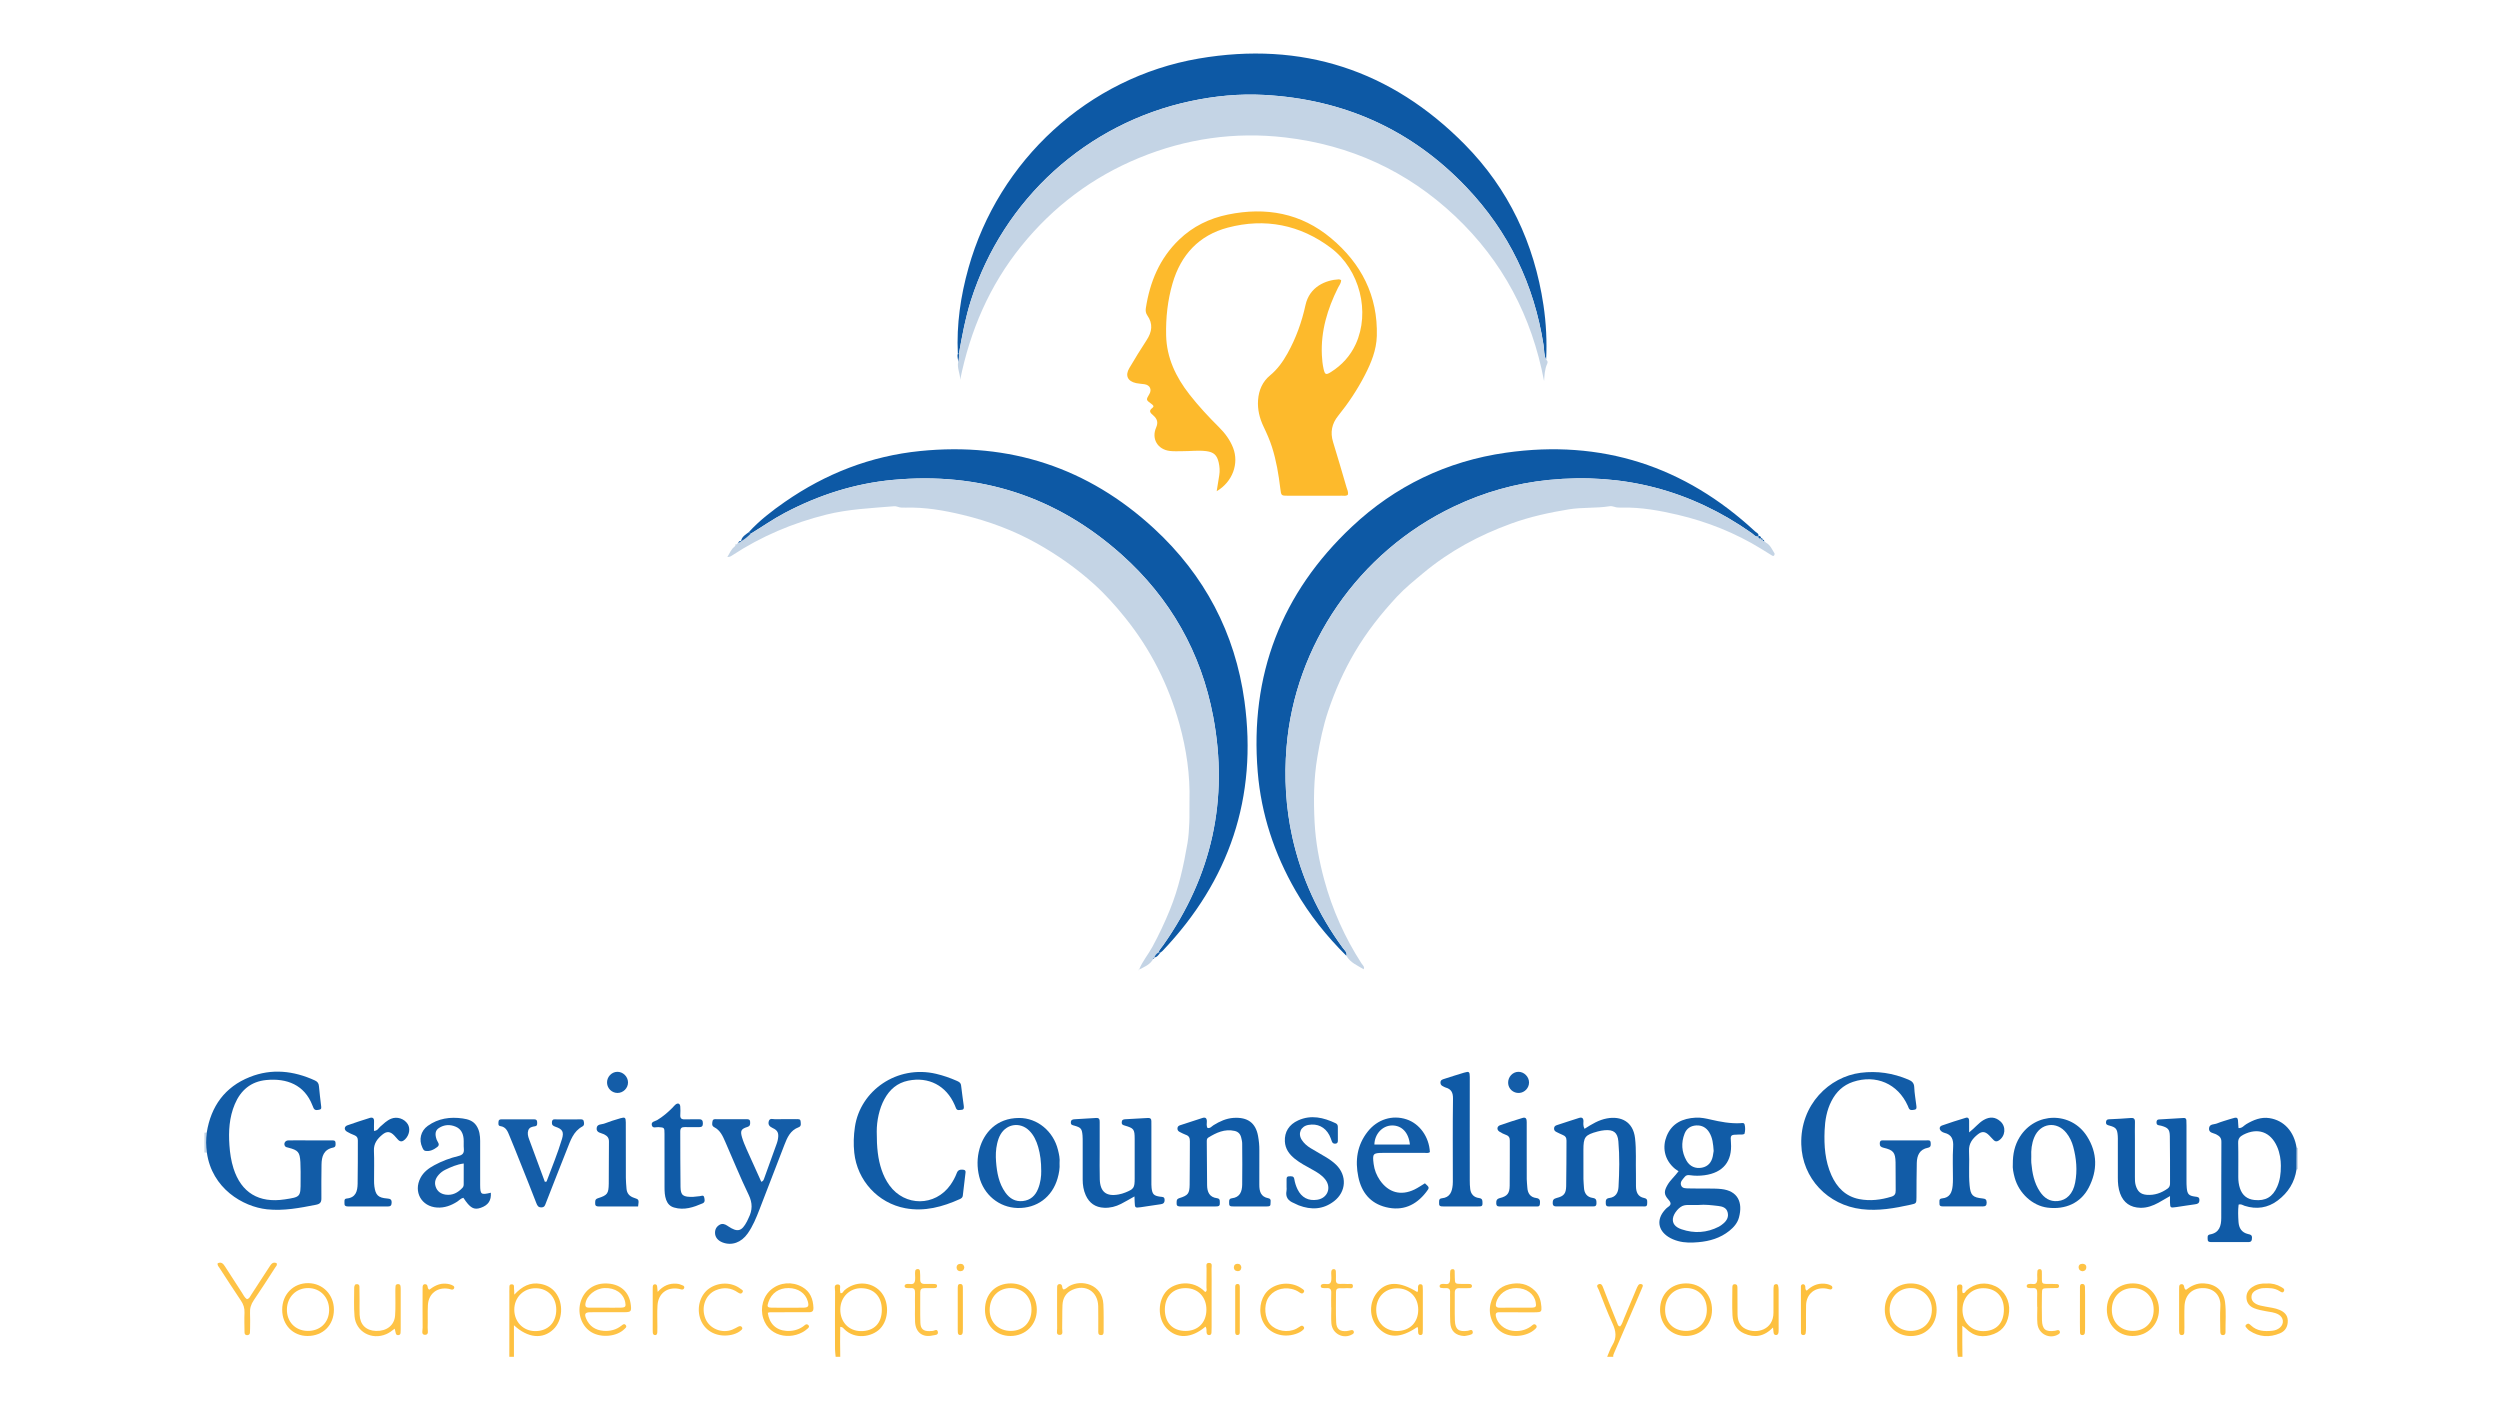 <?xml version="1.0" encoding="utf-8"?>
<!-- Generator: Adobe Illustrator 24.0.3, SVG Export Plug-In . SVG Version: 6.00 Build 0)  -->
<svg version="1.1" id="Layer_0_xA0_Image_1_" xmlns="http://www.w3.org/2000/svg" xmlns:xlink="http://www.w3.org/1999/xlink"
	 x="0px" y="0px" viewBox="0 0 786.72 442.32" enable-background="new 0 0 786.72 442.32" xml:space="preserve">
<g>
	<path fill="#FDC03E" d="M616.12,426.96c-0.07-0.79-0.21-1.58-0.21-2.37c-0.02-6.06-0.03-12.12,0.02-18.18
		c0.01-0.81-0.55-2.29,0.92-2.21c1.16,0.06,0.48,1.43,0.68,2.21c0.04,0.15,0.06,0.31,0.1,0.49c0.71,0.17,0.87-0.52,1.23-0.84
		c2.61-2.3,5.98-2.79,9.12-1.28c2.82,1.36,4.55,4.53,4.27,7.92c-0.27,3.26-1.61,5.86-4.8,7.09c-3.24,1.25-6.26,0.88-8.81-1.7
		c-0.21-0.21-0.47-0.38-1.12-0.89c0.01,3.51-0.04,6.63,0.04,9.76C617.08,426.96,616.6,426.96,616.12,426.96z M630.6,412.08
		c0-4.1-2.49-6.68-6.46-6.7c-3.74-0.02-6.54,2.84-6.57,6.73c-0.03,3.92,2.66,6.75,6.48,6.78
		C628.17,418.92,630.61,416.39,630.6,412.08z"/>
	<path fill="#FDC03E" d="M262.97,426.96c-0.07-0.79-0.19-1.59-0.2-2.38c-0.02-6.07-0.03-12.14,0.02-18.21
		c0.01-0.77-0.5-2.1,0.73-2.17c1.38-0.08,0.66,1.29,0.85,2.02c0.06,0.23,0.07,0.47,0.1,0.71c0.75,0.15,0.88-0.56,1.26-0.89
		c3.38-2.94,8.3-2.83,11.26,0.28c2.89,3.04,2.89,8.84-0.07,11.84c-2.48,2.51-7.83,3.55-11.27,0.07c-0.27-0.27-0.47-0.65-1.24-0.69
		c-0.05,3.14-0.05,6.28,0.01,9.42C263.93,426.96,263.45,426.96,262.97,426.96z M277.5,412.17c0.01-4.11-2.45-6.72-6.39-6.79
		c-3.74-0.07-6.64,2.83-6.68,6.65c-0.04,3.95,2.63,6.8,6.42,6.85C275.01,418.95,277.5,416.43,277.5,412.17z"/>
	<path fill="#FEC141" d="M160.28,426.96c0-6.63,0.01-13.26,0.01-19.9c0-0.48-0.03-0.96,0.01-1.44c0.05-0.59-0.23-1.47,0.74-1.46
		c0.98,0,0.64,0.9,0.72,1.47c0.06,0.45,0.05,0.9,0.09,1.78c2.41-2.61,4.99-4,8.27-3.38c1.85,0.35,3.48,1.17,4.67,2.69
		c2.64,3.37,2.32,8.8-0.68,11.64c-3.33,3.16-8.01,2.74-12.38-1.32c0,3.47,0,6.69,0,9.92C161.24,426.96,160.76,426.96,160.28,426.96z
		 M168.42,418.88c4.04,0.02,6.68-2.71,6.63-6.84c-0.05-3.87-2.65-6.58-6.37-6.65c-3.89-0.07-6.85,2.86-6.84,6.76
		C161.85,415.99,164.66,418.87,168.42,418.88z"/>
	<path fill="#FEC141" d="M505.76,426.96c0.54-1.24,0.96-2.56,1.66-3.71c1.4-2.29,1.12-4.4,0.03-6.75
		c-1.62-3.47-2.95-7.07-4.35-10.63c-0.2-0.52-0.91-1.29-0.14-1.68c1.03-0.52,1.32,0.49,1.61,1.23c0.56,1.41,1.09,2.83,1.65,4.24
		c0.91,2.3,1.84,4.59,2.77,6.89c0.14,0.35,0.22,0.79,0.84,0.86c0.63-0.66,0.85-1.6,1.21-2.45c1.31-3.09,2.59-6.18,3.89-9.27
		c0.18-0.44,0.36-0.9,0.64-1.28c0.25-0.34,0.69-0.44,1.08-0.27c0.52,0.22,0.31,0.64,0.16,1c-0.4,0.96-0.8,1.91-1.21,2.87
		c-2.56,5.94-5.12,11.87-7.68,17.81c-0.16,0.37-0.33,0.73-0.24,1.15C507.04,426.96,506.4,426.96,505.76,426.96z"/>
	<path fill="#C4D4E5" d="M64.32,356.44c0.25-0.01,0.5-0.02,0.74-0.03c-0.27,2.1-0.28,4.2,0.04,6.3c-0.26-0.01-0.52-0.02-0.78-0.03
		C64.32,360.6,64.32,358.52,64.32,356.44z"/>
	<path fill="#C4D4E5" d="M722.71,361.21c0.14-0.01,0.27-0.01,0.41,0.02c0,2.24,0,4.48,0,6.72c-0.14,0.01-0.28,0.01-0.42,0.02
		C722.7,365.72,722.71,363.47,722.71,361.21z"/>
	<path fill="#0D59A5" d="M301.42,111.32c-0.44-9.18,0.87-18.16,3.34-26.97c9.5-33.93,37.75-59.96,72.45-65.92
		c32.45-5.57,60.6,3.59,83.73,27.03c13.81,13.99,21.86,31.08,24.77,50.56c0.85,5.71,1.13,11.43,0.84,17.19
		c-0.72-1.47-0.57-3.11-0.82-4.66c-2.98-19.03-10.96-35.63-24.22-49.58c-17.32-18.22-38.72-27.75-63.76-29.1
		c-7.77-0.42-15.49,0.34-23.09,1.96c-32.69,6.97-58.94,30.83-69.11,62.68c-1.75,5.49-2.78,11.14-3.79,16.79
		C301.64,111.3,301.53,111.31,301.42,111.32z"/>
	<path fill="#0D59A5" d="M423.71,300.8c-6.21-6.16-11.65-12.92-16.02-20.53c-6.66-11.59-10.8-24.01-11.9-37.34
		c-2.52-30.46,7.42-56.3,29.63-77.18c13.62-12.81,29.93-20.65,48.48-23.29c30.05-4.28,56.21,4.17,78.43,24.8
		c0.43,0.4,1.34,0.65,0.97,1.6c-0.93,0.13-1.42-0.64-2.04-1.08c-19.22-13.52-40.52-19.07-63.9-16.74
		c-10.44,1.04-20.37,3.87-29.82,8.37c-30.2,14.36-50.08,43.76-52.68,75.73c-0.78,9.56-0.25,18.98,1.82,28.32
		c2.82,12.73,8.17,24.32,15.89,34.84C423.11,299.03,423.99,299.66,423.71,300.8z"/>
	<path fill="#0D59A5" d="M235.63,167.47c3.36-3.68,7.29-6.7,11.35-9.52c12.84-8.92,27.01-14.45,42.6-16.02
		c28.14-2.83,52.81,5.22,73.59,24.4c15.88,14.65,25.51,32.86,28.45,54.3c4.14,30.29-4.75,56.48-25.77,78.6
		c-0.22,0.23-0.5,0.39-0.75,0.58c-0.2-0.01-0.4-0.03-0.6-0.04c0.33-0.92,1.03-1.61,1.58-2.39c15.31-21.75,20.6-45.79,15.7-71.86
		c-3.79-20.17-13.5-37.3-28.83-51c-20.51-18.33-44.61-26.07-72.01-23.5c-12.01,1.12-23.25,4.74-33.9,10.34
		c-3.75,1.97-7.21,4.41-10.82,6.61C236.03,167.81,235.83,167.64,235.63,167.47z"/>
	<path fill="#FDBA2C" d="M382.88,154.58c0.3-1.87,0.53-3.43,0.8-5c0.23-1.36,0.13-2.71-0.17-4.04c-0.53-2.31-1.54-3.26-3.9-3.57
		c-2.47-0.32-4.95,0.02-7.43,0.01c-1.36-0.01-2.73,0.1-4.07-0.07c-3.82-0.46-5.83-3.83-4.29-7.36c0.71-1.64,0.34-2.71-0.87-3.8
		c-0.76-0.68-1.73-1.36-0.28-2.42c0.67-0.49,0.09-0.92-0.39-1.27c-1.68-1.22-1.67-1.23-0.6-3.03c0.87-1.45,0.19-2.86-1.53-3.12
		c-0.87-0.13-1.76-0.16-2.61-0.34c-2.71-0.59-3.55-2.4-2.14-4.76c1.75-2.95,3.54-5.9,5.42-8.76c1.71-2.6,2.09-5.14,0.23-7.79
		c-0.48-0.69-0.6-1.43-0.47-2.27c1.27-8.28,4.33-15.67,10.48-21.58c4.33-4.17,9.52-6.69,15.36-7.89
		c11.94-2.45,22.99-0.48,32.46,7.45c9.51,7.96,14.75,18.12,14.39,30.77c-0.13,4.41-1.76,8.42-3.75,12.28
		c-2.35,4.56-5.18,8.82-8.4,12.81c-2.03,2.51-2.56,5.22-1.61,8.3c1.46,4.73,2.84,9.49,4.23,14.24c0.22,0.75,0.65,1.48,0.4,2.34
		c-0.54,0.45-1.2,0.28-1.82,0.28c-5.68,0.01-11.35,0.01-17.03,0.01c-2.07,0-2.12-0.01-2.38-2.2c-0.54-4.45-1.26-8.85-2.63-13.13
		c-0.71-2.22-1.65-4.33-2.65-6.42c-1.26-2.64-1.94-5.41-1.73-8.35c0.22-3.09,1.39-5.8,3.77-7.76c2.34-1.93,4.03-4.31,5.48-6.9
		c2.67-4.78,4.51-9.89,5.67-15.22c1.27-5.83,6.42-7.91,10.53-8.12c0.21-0.01,0.42,0.15,0.69,0.24c0.01,0.97-0.6,1.65-0.98,2.41
		c-3.33,6.68-5.44,13.63-5.08,21.2c0.07,1.45,0.21,2.86,0.52,4.27c0.42,1.9,0.74,2.06,2.33,1.06c3.47-2.18,6.13-5.11,7.83-8.84
		c4.55-9.99,1.32-23.33-7.84-30.23c-9.68-7.29-20.71-9.48-32.45-6.38c-9.07,2.4-14.77,8.56-17.38,17.54
		c-1.55,5.33-2.14,10.79-2.02,16.35c0.16,7.11,3.07,13.13,7.34,18.61c2.86,3.66,6.02,7.05,9.31,10.32c1.89,1.88,3.46,3.99,4.43,6.49
		C389.95,145.87,387.89,151.62,382.88,154.58z"/>
	<path fill="#C4D4E5" d="M423.71,300.8c0.28-1.13-0.6-1.77-1.14-2.51c-7.71-10.51-13.06-22.11-15.89-34.84
		c-2.07-9.34-2.6-18.76-1.82-28.32c2.6-31.97,22.48-61.38,52.68-75.73c9.45-4.49,19.38-7.32,29.82-8.37
		c23.38-2.33,44.67,3.22,63.9,16.74c0.62,0.44,1.11,1.2,2.04,1.08c0,0-0.05-0.02-0.05-0.02c0.13,0.55,0.41,0.83,0.99,0.51
		c0,0-0.03-0.02-0.03-0.02c-0.15,0.48,0.12,0.56,0.51,0.52c0,0-0.04-0.04-0.04-0.04c-0.04,0.38,0.18,0.51,0.51,0.52
		c0,0-0.05-0.04-0.05-0.04c0.22,0.18,0.45,0.35,0.67,0.53c1.33,0.75,1.85,2.14,2.61,3.34c0.09,0.14,0,0.47-0.12,0.64
		c-0.14,0.21-0.41,0.19-0.63,0.05c-1.15-0.71-2.3-1.43-3.45-2.14c-8.15-5.01-16.93-8.51-26.23-10.7
		c-5.73-1.34-11.53-2.39-17.46-2.27c-0.87,0.02-1.75,0.05-2.61-0.27c-0.43-0.16-0.96-0.22-1.41-0.15
		c-4.25,0.68-8.59,0.28-12.84,0.98c-6.13,1-12.19,2.33-18.05,4.45c-10.13,3.67-19.49,8.7-27.79,15.64
		c-2.81,2.35-5.67,4.65-8.18,7.34c-5.01,5.38-9.54,11.11-13.28,17.46c-3.46,5.87-6.21,12.05-8.38,18.49
		c-1.6,4.75-2.61,9.66-3.44,14.61c-1.15,6.81-1.21,13.67-0.86,20.51c0.32,6.1,1.42,12.14,3.03,18.07
		c2.55,9.39,6.46,18.15,11.73,26.32c0.29,0.46,0.79,0.82,0.81,1.43c0,0.07-0.05,0.14-0.15,0.4
		C427.14,303.8,424.95,302.96,423.71,300.8z"/>
	<path fill="#C4D4E5" d="M236.23,167.98c3.61-2.2,7.06-4.64,10.82-6.61c10.65-5.59,21.89-9.21,33.9-10.34
		c27.4-2.57,51.49,5.17,72.01,23.5c15.33,13.7,25.04,30.83,28.83,51c4.9,26.07-0.39,50.1-15.7,71.86c-0.55,0.78-1.25,1.46-1.58,2.39
		c-0.64,0.33-1,0.9-1.27,1.53c0,0,0.04-0.05,0.04-0.05c-0.18,0.18-0.35,0.35-0.53,0.53c0,0,0.04-0.07,0.04-0.06
		c-0.04,0.11-0.07,0.24-0.09,0.37c-1.01,1.57-2.68,2.22-4.24,3.02c1.03-2.61,2.88-4.74,4.2-7.19c2.06-3.8,3.89-7.68,5.51-11.67
		c2.74-6.75,4.31-13.81,5.52-20.96c0.36-2.11,0.47-4.27,0.57-6.41c0.1-2.23-0.01-4.48,0.05-6.71c0.24-8.27-0.96-16.35-3.15-24.3
		c-3.41-12.3-9.04-23.47-17.05-33.44c-3.06-3.81-6.3-7.44-9.92-10.69c-5.46-4.92-11.45-9.13-17.88-12.74
		c-7.37-4.13-15.2-7.01-23.36-8.98c-5.88-1.42-11.84-2.45-17.94-2.28c-0.88,0.02-1.75,0.05-2.6-0.29c-0.36-0.14-0.79-0.17-1.18-0.14
		c-7.12,0.6-14.27,0.89-21.26,2.64c-10.55,2.64-20.4,6.81-29.5,12.78c-0.4,0.26-0.77,0.55-1.59,0.55c0.77-1.2,1.16-2.45,2.28-3.26
		c0,0-0.05,0.01-0.05,0.01c0.13-0.14,0.25-0.28,0.38-0.42c-0.02-0.16,0.05-0.24,0.21-0.24c0,0,0.13-0.13,0.13-0.13
		c0.15-0.16,0.31-0.32,0.46-0.47c0,0-0.07,0.04-0.07,0.04c0.39-0.07,0.78-0.15,1.02-0.52c0,0-0.05,0.04-0.05,0.04
		C234.36,169.75,235.29,168.86,236.23,167.98z"/>
	<path fill="#C4D4E5" d="M301.76,111.3c1.01-5.65,2.03-11.3,3.79-16.79c10.17-31.85,36.42-55.71,69.11-62.68
		c7.61-1.62,15.33-2.38,23.09-1.96c25.04,1.35,46.44,10.88,63.76,29.1c13.26,13.95,21.24,30.56,24.22,49.58
		c0.24,1.55,0.09,3.19,0.82,4.66c0.51,0.31,0.55,0.8,0.34,1.25c-0.79,1.71-0.86,3.54-0.99,5.45c-3.86-20.32-13-37.75-28.05-51.94
		c-15.05-14.2-33-22.35-53.48-24.73c-15.78-1.83-31.13,0.37-45.85,6.42c-14.74,6.06-27.09,15.35-37.12,27.76
		c-10,12.38-16.08,26.54-19.25,42.09c0.03-1.96-1.04-3.72-0.62-5.63C301.7,113.04,301.86,112.18,301.76,111.3z"/>
	<path fill="#125CA7" d="M599.8,358.86c2.16,0,4.32-0.01,6.48,0c0.53,0,1.2-0.16,1.27,0.68c0.06,0.72,0.17,1.45-0.87,1.65
		c-2.62,0.5-3.43,2.42-3.49,4.76c-0.1,3.59-0.07,7.19-0.1,10.79c-0.02,1.93-0.01,1.97-1.81,2.36c-5.08,1.12-10.16,2.04-15.42,1.41
		c-10.68-1.27-18.71-9.67-19.02-20.38c-0.37-12.53,8.83-21.29,18.7-22.54c5.24-0.66,10.17,0.11,14.98,2.14
		c1.12,0.47,1.82,1.04,1.87,2.42c0.07,1.91,0.43,3.8,0.65,5.71c0.06,0.54,0.22,1.22-0.56,1.35c-0.67,0.11-1.46,0.36-1.85-0.56
		c-0.09-0.22-0.17-0.45-0.27-0.67c-3.11-6.94-10-9.94-17.24-7.53c-3.14,1.05-5.3,3.15-6.79,6.05c-1.49,2.91-2.02,6.05-2.15,9.26
		c-0.2,4.82,0.14,9.59,2.15,14.08c1.73,3.85,4.46,6.66,8.73,7.5c3.43,0.67,6.84,0.26,10.17-0.77c1-0.31,1.34-0.89,1.32-1.94
		c-0.06-2.96,0.03-5.92-0.04-8.87c-0.07-3.1-0.71-3.86-3.76-4.57c-0.85-0.2-1.25-0.51-1.21-1.41c0.05-1.18,0.91-0.89,1.56-0.9
		C595.32,358.85,597.56,358.86,599.8,358.86z"/>
	<path fill="#125CA7" d="M65.1,362.71c-0.31-2.1-0.31-4.2-0.04-6.3c1.33-8.3,5.71-14.37,13.56-17.49
		c6.89-2.74,13.79-1.98,20.47,1.08c0.82,0.38,1.21,0.89,1.28,1.8c0.17,2.07,0.45,4.13,0.68,6.19c0.05,0.47,0.19,1.04-0.45,1.18
		c-0.67,0.14-1.44,0.41-1.91-0.43c-0.15-0.28-0.25-0.59-0.37-0.88c-2.5-6.49-8.06-8.61-14.51-7.99c-4.82,0.46-8.06,3.19-9.92,7.6
		c-1.75,4.15-2,8.52-1.69,12.94c0.17,2.47,0.53,4.92,1.29,7.3c2.45,7.62,7.98,10.96,16.12,9.72c4.99-0.76,4.99-0.76,4.99-5.74
		c0-2,0.04-4-0.07-5.99c-0.18-3.17-0.71-3.75-3.81-4.55c-0.39-0.1-0.8-0.13-1.04-0.5c-0.5-0.77,0.04-1.75,1.03-1.78
		c1.92-0.04,3.84-0.01,5.75-0.01c2.64,0,5.28,0,7.91,0.01c0.55,0,1.18-0.08,1.22,0.75c0.03,0.64,0.13,1.34-0.75,1.51
		c-2.98,0.6-3.63,2.78-3.66,5.38c-0.03,3.52-0.09,7.03-0.04,10.55c0.02,1.27-0.38,1.8-1.67,2.06c-5.1,1-10.16,1.99-15.43,1.44
		C76.41,379.74,66.68,373.97,65.1,362.71z"/>
	<path fill="#115CA7" d="M528.23,368.56c-0.4-0.26-0.76-0.45-1.07-0.7c-3.62-2.99-4.02-7.08-2.68-10.36c1.64-4.02,5-5.57,9.14-5.79
		c1.62-0.09,3.19,0.25,4.74,0.61c3.04,0.7,6.09,1.28,9.23,1.14c0.5-0.02,1.26-0.28,1.43,0.45c0.22,0.93,0.21,1.9-0.04,2.84
		c-0.04,0.14-0.4,0.23-0.62,0.26c-0.39,0.04-0.8,0.01-1.2,0.02c-2.64,0.06-2.64,0.06-2.45,2.59c0.44,5.84-2.46,9.42-8.3,10.21
		c-1.51,0.2-3.03,0.23-4.54,0c-0.67-0.1-1.27-0.07-1.72,0.52c-0.63,0.81-1.57,1.57-1.11,2.72c0.39,0.97,1.48,0.87,2.32,0.91
		c2.07,0.08,4.15,0.01,6.22,0.04c1.36,0.02,2.72,0,4.07,0.15c5.24,0.56,6.86,4.2,5.58,8.96c-0.47,1.74-1.63,3.08-3.03,4.2
		c-2.85,2.29-6.19,3.26-9.74,3.57c-2.14,0.19-4.31,0.23-6.42-0.36c-1.08-0.3-2.12-0.72-3.06-1.33c-3.25-2.11-3.71-5.43-1.16-8.35
		c0.31-0.36,0.64-0.74,1.03-0.99c1.2-0.76,1.04-1.41,0.15-2.41c-1.42-1.59-1.37-2.63-0.26-4.56
		C525.62,371.36,527,370.23,528.23,368.56z M534.52,379.19c-1.19,0-2.38-0.01-3.58,0.01c-0.32,0-0.63,0.06-0.95,0.12
		c-1.47,0.29-3.31,2.42-3.54,4.09c-0.2,1.52,0.63,2.73,2.7,3.43c4.02,1.37,7.98,1.13,11.78-0.83c0.49-0.25,0.93-0.61,1.36-0.96
		c1.12-0.93,1.77-2.09,1.37-3.57c-0.39-1.48-1.68-1.83-2.97-1.98C538.65,379.27,536.6,378.99,534.52,379.19z M539.27,362.21
		c-0.15-2.2-0.33-4.18-1.43-5.93c-0.92-1.46-2.3-2.21-4.02-2.12c-1.72,0.09-3.05,0.92-3.7,2.57c-1.14,2.91-0.94,5.79,0.59,8.5
		c1.05,1.85,2.87,2.62,4.88,2.22c1.94-0.39,3-1.68,3.4-3.56C539.12,363.28,539.19,362.65,539.27,362.21z"/>
	<path fill="#105BA7" d="M722.71,361.21c-0.01,2.25-0.01,4.51-0.02,6.76c-0.58,4.1-2.65,7.34-5.89,9.79
		c-3.14,2.37-6.67,2.9-10.44,1.7c-0.52-0.17-0.99-0.54-1.58-0.46c-0.08,0.01-0.15,0.04-0.32,0.08c-0.22,1.79-0.15,3.62-0.03,5.44
		c0.13,1.94,0.98,3.34,3,3.82c0.61,0.14,1.26,0.22,1.24,1.14c-0.02,0.82-0.12,1.39-1.14,1.39c-3.92-0.02-7.83-0.02-11.75,0
		c-0.68,0-1.08-0.21-1.06-0.93c0.02-0.6-0.21-1.31,0.75-1.48c2.93-0.52,3.52-2.69,3.53-5.17c0.03-7.99-0.02-15.98,0.04-23.97
		c0.01-1.3-0.61-1.8-1.6-2.33c-0.89-0.48-2.47-0.43-2.28-2c0.17-1.35,1.59-1.09,2.48-1.45c1.33-0.54,2.72-0.93,4.09-1.36
		c2.53-0.79,2.53-0.78,2.62,1.78c0.01,0.32,0.05,0.63,0.08,1.02c1.13,0.13,1.7-0.8,2.47-1.24c2.26-1.32,4.59-2.29,7.26-1.88
		C718.76,352.56,721.95,356.1,722.71,361.21z M717.76,366.84c0-1.75-0.28-3.95-1.2-6.03c-2.05-4.65-6.12-6.05-10.62-3.72
		c-1.1,0.57-1.66,1.22-1.62,2.57c0.1,3.58,0.03,7.17,0.04,10.76c0,1.2,0.14,2.38,0.53,3.53c0.73,2.19,2.23,3.42,4.53,3.67
		c3.51,0.38,5.79-0.94,7.2-4.22C717.46,371.47,717.77,369.43,717.76,366.84z"/>
	<path fill="#115CA7" d="M275.9,356.08c-0.01,5.19,0.39,8.67,1.52,12.04c0.59,1.75,1.39,3.4,2.48,4.9
		c4.87,6.71,14.35,6.66,19.16-0.1c0.84-1.18,1.52-2.45,2.03-3.79c0.36-0.95,1.01-1.11,1.88-1.05c0.57,0.04,0.95,0.21,0.88,0.83
		c-0.28,2.46-0.57,4.92-0.87,7.37c-0.06,0.53-0.43,0.83-0.89,1.04c-5.49,2.48-11.16,4.02-17.21,2.89
		c-8.61-1.61-15.12-8.72-16.05-17.45c-0.29-2.7-0.2-5.41,0.2-8.12c1.68-11.47,13.29-19.59,25.52-16.73
		c2.26,0.53,4.45,1.29,6.57,2.23c0.68,0.3,1.23,0.59,1.33,1.49c0.23,2.14,0.57,4.27,0.84,6.41c0.07,0.57,0.09,1.18-0.73,1.21
		c-0.6,0.02-1.3,0.34-1.69-0.45c-0.17-0.36-0.3-0.74-0.46-1.11c-2.64-6.06-8.18-8.94-14.61-7.62c-3.47,0.71-5.84,2.79-7.49,5.82
		C276.68,348.86,275.89,352.75,275.9,356.08z"/>
	<path fill="#105BA7" d="M498.63,355.23c2.33-1.5,4.49-2.81,7.06-3.28c4.36-0.8,8.23,0.95,8.84,6.22c0.43,3.75,0.18,7.5,0.28,11.24
		c0.03,1.28,0,2.56,0.01,3.83c0.01,1.83,0.54,3.36,2.58,3.76c1.21,0.23,0.95,1.09,0.94,1.84c-0.01,1.01-0.8,0.8-1.4,0.8
		c-3.36,0.01-6.71,0.02-10.07,0c-0.66,0-1.54,0.24-1.55-0.92c-0.01-0.81-0.1-1.57,1.09-1.72c2-0.25,2.81-1.61,2.92-3.5
		c0.26-4.78,0.37-9.58-0.05-14.35c-0.25-2.81-1.56-3.73-4.35-3.48c-0.71,0.06-1.43,0.2-2.12,0.38c-4.05,1.09-4.53,1.72-4.53,5.9
		c0,3.03-0.01,6.07,0.01,9.1c0.01,0.88,0.12,1.75,0.16,2.62c0.08,1.84,0.96,3.06,2.81,3.31c1.15,0.16,1.13,0.86,1.13,1.7
		c-0.01,1.15-0.85,0.95-1.53,0.95c-3.59,0.01-7.19,0.01-10.78,0.01c-0.74,0-1.45,0.04-1.46-1.06c-0.02-0.94,0.26-1.35,1.26-1.6
		c2.25-0.56,2.93-1.37,2.98-3.7c0.11-4.79,0.05-9.58,0.1-14.37c0.01-0.96-0.41-1.45-1.23-1.78c-0.66-0.27-1.3-0.6-1.95-0.92
		c-0.46-0.22-0.76-0.55-0.73-1.11c0.02-0.57,0.32-0.85,0.83-1.02c2.35-0.76,4.7-1.56,7.06-2.29c0.86-0.27,1.37,0.04,1.36,1.05
		C498.27,353.54,498.14,354.28,498.63,355.23z"/>
	<path fill="#105BA7" d="M379.98,354.96c0.89,0.18,1.33-0.52,1.91-0.88c1.93-1.2,3.98-2.13,6.24-2.29c4.55-0.32,7.02,1.63,7.76,5.67
		c0.27,1.49,0.43,3,0.41,4.52c-0.03,3.59,0.01,7.19-0.01,10.78c-0.01,2.08,0.39,3.84,2.83,4.31c1.07,0.21,0.66,1.11,0.69,1.76
		c0.04,0.81-0.56,0.82-1.15,0.82c-3.51,0-7.03,0-10.54,0c-0.64,0-1.35,0.06-1.32-0.91c0.02-0.68-0.21-1.53,0.86-1.66
		c2.57-0.3,3.2-2.15,3.24-4.28c0.07-4.31,0.03-8.62,0-12.93c0-0.63-0.16-1.27-0.31-1.89c-0.26-1.1-0.92-1.83-2.05-2.09
		c-3.14-0.71-5.79,0.54-8.34,2.12c-0.44,0.27-0.45,0.81-0.44,1.3c0.03,4.55,0.04,9.1,0.1,13.65c0.02,2.11,0.7,3.79,3.12,4.1
		c1.09,0.14,0.85,0.95,0.88,1.64c0.04,0.95-0.62,0.95-1.29,0.95c-3.67,0-7.35,0-11.02,0.01c-0.7,0-1.32-0.05-1.28-0.98
		c0.03-0.68-0.16-1.32,0.88-1.65c2.73-0.85,3.17-1.43,3.22-4.25c0.08-4.55,0.02-9.1,0.07-13.65c0.01-1-0.25-1.67-1.25-2.01
		c-0.67-0.23-1.3-0.6-1.95-0.91c-0.46-0.23-0.74-0.57-0.71-1.13c0.03-0.58,0.36-0.83,0.86-0.99c2.35-0.76,4.7-1.56,7.06-2.3
		c0.89-0.28,1.34,0.11,1.33,1.09C379.75,353.57,379.62,354.31,379.98,354.96z"/>
	<path fill="#105BA7" d="M357,376.5c-1.61,0.9-2.89,1.67-4.23,2.35c-1.66,0.85-3.41,1.3-5.31,1.22c-2.76-0.12-4.67-1.46-5.79-3.94
		c-0.7-1.55-0.96-3.2-0.96-4.9c0.01-3.91,0-7.83,0-11.74c0-0.72,0.01-1.44-0.05-2.15c-0.18-2.14-0.48-2.52-2.6-3.12
		c-0.57-0.16-1.08-0.2-1.08-0.97c0-0.9,0.58-1,1.27-1.04c2.23-0.12,4.46-0.24,6.69-0.4c1.1-0.08,1.12,0.61,1.12,1.37
		c0,3.12,0,6.23,0,9.35c0,2.88-0.06,5.75,0.03,8.63c0.13,3.94,2.08,5.45,5.97,4.71c0.7-0.13,1.4-0.33,2.06-0.6
		c2.71-1.09,2.95-1.48,2.95-4.41c0-4.15,0.01-8.31,0-12.46c-0.01-3.04-0.24-3.36-3.1-4.19c-0.62-0.18-1.02-0.33-0.98-1.06
		c0.04-0.74,0.47-0.91,1.11-0.94c2.39-0.12,4.78-0.26,7.17-0.4c0.68-0.04,1.05,0.24,1.05,0.95c0,0.56,0.01,1.12,0.01,1.68
		c0,5.75,0,11.5,0,17.26c0,0.72-0.02,1.44,0.06,2.15c0.23,1.96,0.7,2.44,2.67,2.73c0.71,0.1,1.45-0.06,1.43,1.08
		c-0.02,0.95-0.5,1.2-1.32,1.31c-2.06,0.27-4.1,0.64-6.16,0.92c-1.85,0.25-1.86,0.22-1.94-1.62
		C357.06,377.77,357.04,377.3,357,376.5z"/>
	<path fill="#105BA7" d="M682.88,376.39c-1.45,0.84-2.53,1.49-3.63,2.09c-1.77,0.96-3.62,1.65-5.7,1.6
		c-3.13-0.08-5.32-1.59-6.38-4.52c-0.58-1.6-0.72-3.27-0.71-4.96c0.01-3.84,0-7.67,0-11.51c0-0.56,0.02-1.12-0.03-1.68
		c-0.16-2.11-0.54-2.63-2.55-3.18c-0.68-0.19-1.23-0.28-1.14-1.16c0.1-0.94,0.81-0.84,1.43-0.87c2.07-0.12,4.15-0.17,6.22-0.37
		c1.04-0.1,1.48,0.17,1.45,1.26c-0.05,1.84-0.01,3.68-0.01,5.52c0,3.92,0,7.83,0,11.75c0,0.88-0.01,1.75,0.24,2.61
		c0.56,1.95,1.54,2.88,3.52,3.03c2.41,0.18,4.56-0.58,6.52-1.96c0.57-0.41,0.78-0.94,0.77-1.64c-0.02-4.96,0.03-9.91-0.06-14.87
		c-0.04-2.16-0.59-2.68-2.77-3.29c-0.23-0.06-0.47-0.1-0.71-0.13c-0.62-0.09-0.74-0.5-0.71-1.03c0.03-0.46,0.25-0.77,0.71-0.8
		c2.63-0.17,5.26-0.33,7.89-0.47c0.45-0.02,0.76,0.22,0.79,0.69c0.03,0.56,0.04,1.12,0.04,1.68c0,5.76,0,11.51,0,17.27
		c0,0.8,0,1.6,0.08,2.39c0.2,1.96,0.65,2.46,2.65,2.72c0.79,0.1,1.38,0.12,1.33,1.17c-0.04,0.98-0.59,1.14-1.39,1.25
		c-1.98,0.26-3.95,0.6-5.92,0.88c-1.88,0.26-1.88,0.25-1.95-1.57C682.86,377.81,682.88,377.33,682.88,376.39z"/>
	<path fill="#145DA8" d="M154.46,375.34c0.18,2.45-0.82,3.91-3.14,4.73c-2.18,0.77-3.38,0.1-5.5-3.14c-0.77,0.15-1.3,0.8-1.94,1.21
		c-1.93,1.23-3.99,2-6.32,1.86c-4.94-0.31-7.54-4.96-5.23-9.35c0.98-1.86,2.58-3.02,4.35-3.98c2.4-1.3,4.95-2.25,7.59-2.89
		c1.41-0.34,1.82-1,1.69-2.33c-0.1-1.03,0.02-2.08-0.07-3.11c-0.15-1.69-0.85-3.1-2.5-3.79c-1.81-0.76-3.61-0.66-5.27,0.42
		c-1.15,0.74-1.32,1.94-0.71,3.67c0.27,0.76,1.23,1.53,0.18,2.32c-1.09,0.82-2.32,1.46-3.77,1.2c-0.5-0.09-0.7-0.6-0.91-1.04
		c-1.16-2.43-0.55-5.22,1.72-6.84c3.29-2.35,7.02-2.88,10.96-2.32c1.71,0.24,3.3,0.72,4.32,2.25c0.97,1.45,1.19,3.12,1.19,4.81
		c0.01,4.32,0,8.63,0,12.95c0,0.32,0,0.64,0,0.96C151.13,375.9,151.35,376.07,154.46,375.34z M145.93,366.14
		c-2.18,0.28-3.98,1.1-5.76,1.95c-0.79,0.38-1.5,0.9-2.09,1.57c-0.95,1.07-1.47,2.26-1,3.72c0.49,1.55,1.66,2.34,3.16,2.56
		c2.15,0.31,3.87-0.62,5.3-2.16c0.29-0.31,0.38-0.69,0.38-1.1C145.93,370.54,145.93,368.4,145.93,366.14z"/>
	<path fill="#145DA8" d="M239.57,371.9c0.58-0.2,0.72-0.56,0.86-0.94c1.35-3.75,2.71-7.5,4.06-11.26c0.16-0.45,0.27-0.92,0.34-1.39
		c0.26-1.69-0.06-2.59-1.64-3.31c-1.06-0.49-1.56-1.08-1.27-2.15c0.31-1.12,1.33-0.62,2.04-0.64c2.24-0.06,4.47-0.03,6.71-0.02
		c0.54,0,1.22-0.11,1.27,0.7c0.05,0.68,0.3,1.5-0.63,1.85c-2.62,0.97-3.59,3.25-4.49,5.59c-2.62,6.77-5.21,13.55-7.84,20.32
		c-1.01,2.61-2.07,5.2-3.69,7.51c-2.02,2.88-5.04,3.93-7.92,2.82c-1.48-0.57-2.34-1.66-2.36-2.99c-0.02-1.14,0.47-2.01,1.45-2.57
		c0.88-0.5,1.7-0.18,2.47,0.33c0.07,0.04,0.13,0.09,0.2,0.14c2.98,1.99,4.28,1.65,5.95-1.55c0.18-0.35,0.32-0.73,0.5-1.08
		c1.22-2.41,1.27-4.66,0.03-7.23c-2.64-5.46-4.91-11.09-7.35-16.64c-0.8-1.83-1.57-3.69-3.52-4.68c-0.85-0.43-0.63-1.24-0.51-1.91
		c0.14-0.74,0.84-0.6,1.37-0.6c3.04-0.01,6.07-0.01,9.11,0c0.64,0,1.34-0.07,1.35,0.9c0.01,0.72,0.06,1.26-0.94,1.57
		c-1.93,0.59-2.2,1.24-1.62,3.23c0.38,1.29,0.91,2.55,1.46,3.79C236.48,365.11,238.04,368.51,239.57,371.9z"/>
	<path fill="#125CA7" d="M333.43,366.02c0.12,1.67-0.18,3.24-0.62,4.78c-1.7,5.93-6.55,9.5-12.63,9.34
		c-5.75-0.15-10.64-4.16-12.04-9.9c-0.71-2.93-0.7-5.86,0.11-8.76c1.35-4.86,5.23-9.65,12.45-9.67c5.74-0.02,10.79,4.19,12.22,10.01
		C333.27,363.2,333.58,364.61,333.43,366.02z M327.66,368.52c0-2.91-0.29-5.28-0.96-7.59c-0.56-1.93-1.39-3.75-2.86-5.18
		c-2.8-2.72-7-2.15-8.97,1.22c-0.53,0.9-0.84,1.88-1.08,2.9c-0.44,1.89-0.49,3.8-0.34,5.71c0.27,3.44,0.86,6.8,2.94,9.71
		c1.36,1.89,3.13,2.93,5.51,2.66c2.39-0.27,3.91-1.68,4.77-3.84C327.46,372.16,327.69,370.1,327.66,368.52z"/>
	<path fill="#115CA7" d="M633.41,366.34c-0.03-3.21,0.6-5.98,2.15-8.5c4.91-7.97,16.19-8.16,21.2-0.25
		c3.3,5.21,3.35,10.76,0.52,16.18c-2.51,4.79-7.27,6.95-12.93,6.26c-4.71-0.58-9.01-4.49-10.36-9.46
		C633.59,369.09,633.29,367.6,633.41,366.34z M639.22,364.02c0,0.64-0.05,1.28,0.01,1.91c0.29,3.2,0.87,6.32,2.71,9.06
		c1.33,1.99,3.08,3.2,5.6,2.97c2.83-0.25,4.82-2.33,5.48-5.78c0.74-3.83,0.4-7.62-0.61-11.36c-0.42-1.54-1.11-2.99-2.11-4.26
		c-3.05-3.89-8.27-3.2-10.16,1.37C639.34,359.87,639.12,361.93,639.22,364.02z"/>
	<path fill="#125CA7" d="M448.41,372.37c1.48,1.35,1.48,1.35,0.37,2.79c-3.24,4.19-7.43,6.01-12.64,4.72
		c-4.94-1.22-7.69-4.67-8.69-9.52c-1.07-5.15-0.4-10.02,2.97-14.28c3.04-3.85,7.75-5.31,12.21-3.83c4.11,1.36,7.09,5.51,7.34,10.29
		c-0.53,0.46-1.2,0.24-1.8,0.25c-4.32,0.02-8.63,0-12.95,0.01c-3.18,0.01-3.36,0.26-2.95,3.5c0.24,1.87,0.91,3.55,1.96,5.09
		c2.7,3.92,6.61,5,10.9,2.93C446.27,373.77,447.32,373.02,448.41,372.37z M443.68,360.18c-0.38-3.79-2.58-6.07-5.67-6.01
		c-3.01,0.06-5.45,2.72-5.51,6.01C436.22,360.18,439.94,360.18,443.68,360.18z"/>
	<path fill="#0F5AA6" d="M462.51,356.2c0,5.12-0.01,10.23,0.01,15.35c0,0.88,0.03,1.76,0.14,2.63c0.2,1.63,1.18,2.63,2.79,2.83
		c1.21,0.16,1.05,0.97,1.07,1.75c0.03,0.99-0.7,0.89-1.33,0.89c-3.68,0-7.36,0-11.04,0c-0.68,0-1.33,0-1.28-0.95
		c0.04-0.67-0.23-1.51,0.89-1.62c2.54-0.25,3.19-2.07,3.39-4.21c0.06-0.63,0.04-1.28,0.04-1.92c0-8.39-0.07-16.79,0.05-25.18
		c0.03-1.92-0.52-3.03-2.33-3.54c-0.23-0.06-0.44-0.2-0.65-0.3c-0.52-0.24-0.97-0.52-0.97-1.22c0-0.86,0.59-1.01,1.23-1.21
		c2.06-0.64,4.1-1.34,6.17-1.94c1.63-0.48,1.82-0.34,1.83,1.36C462.53,344.69,462.51,350.45,462.51,356.2z"/>
	<path fill="#125CA7" d="M404.87,373.55c0-0.72,0-1.44,0-2.16c0-0.56-0.07-1.19,0.76-1.21c0.71-0.02,1.51-0.18,1.67,0.86
		c0.18,1.11,0.52,2.18,1,3.19c1.25,2.62,3.45,3.77,6.26,3.31c3.2-0.52,4.49-3.75,2.52-6.34c-1.1-1.44-2.62-2.32-4.16-3.17
		c-1.89-1.05-3.81-2.04-5.49-3.4c-1.74-1.41-2.98-3.1-3.1-5.45c-0.15-2.95,1.29-5.3,4.21-6.62c4.07-1.83,7.96-0.89,11.77,0.91
		c0.51,0.24,0.69,0.63,0.69,1.14c0,1.44,0,2.88,0.01,4.32c0,0.55-0.15,0.92-0.77,0.97c-0.55,0.04-0.91-0.15-1.11-0.68
		c-0.24-0.67-0.47-1.37-0.8-2c-1.36-2.57-3.75-3.73-6.6-3.22c-2.38,0.42-3.39,2.67-2.08,4.71c0.7,1.09,1.68,1.93,2.78,2.6
		c1.57,0.95,3.18,1.85,4.75,2.79c1.17,0.7,2.28,1.47,3.26,2.42c3.5,3.4,3.23,8.51-0.64,11.49c-3.43,2.64-7.18,2.79-11.11,1.3
		c-0.52-0.2-1-0.5-1.52-0.71c-1.77-0.7-2.71-1.87-2.32-3.87C404.94,374.36,404.87,373.95,404.87,373.55z"/>
	<path fill="#145DA8" d="M171.99,371.83c1.67-4.46,3.5-8.87,4.87-13.44c0.65-2.19,0.15-3.07-2.03-3.8
		c-0.82-0.28-1.22-0.56-1.15-1.45c0.08-1.17,0.94-0.88,1.6-0.88c2.4-0.03,4.79-0.02,7.19-0.01c0.46,0,1.05-0.09,1.2,0.51
		c0.15,0.6,0.3,1.35-0.39,1.72c-2.87,1.55-3.75,4.44-4.84,7.16c-2.25,5.63-4.44,11.28-6.65,16.92c-0.26,0.66-0.38,1.35-1.36,1.39
		c-1.02,0.04-1.33-0.5-1.65-1.33c-1.66-4.31-3.38-8.61-5.1-12.9c-1.09-2.74-2.18-5.49-3.32-8.21c-0.58-1.38-1.05-2.88-2.92-3.14
		c-0.76-0.1-0.59-0.83-0.57-1.37c0.02-0.61,0.42-0.77,0.97-0.76c3.43,0.01,6.87,0.01,10.3,0c0.61,0,0.88,0.3,0.89,0.86
		c0.01,0.54,0.13,1.19-0.66,1.32c-0.89,0.14-1.79,0.3-2.13,1.28c-0.32,0.95-0.08,1.89,0.26,2.8c1.66,4.47,3.31,8.94,4.96,13.41
		C171.63,371.88,171.81,371.86,171.99,371.83z"/>
	<path fill="#105BA7" d="M619.66,356.35c1.91-1.5,3.01-3.01,4.6-3.92c1.95-1.11,3.69-0.96,5.28,0.49c1.82,1.66,1.54,4.63-0.54,5.98
		c-0.55,0.36-1.06,0.39-1.53-0.04c-0.53-0.49-0.98-1.05-1.49-1.56c-1.23-1.25-2.24-1.4-3.57-0.34c-1.67,1.33-2.9,2.87-2.78,5.25
		c0.18,3.59-0.16,7.19,0.18,10.78c0.29,3.14,0.95,3.84,4.09,4.15c0.91,0.09,1.26,0.34,1.28,1.26c0.02,0.95-0.36,1.26-1.27,1.25
		c-4.16-0.03-8.32-0.01-12.47-0.01c-0.61,0-1.16-0.08-1.11-0.87c0.04-0.65-0.31-1.56,0.82-1.65c2.46-0.21,3.11-1.91,3.33-3.97
		c0.07-0.71,0.09-1.43,0.09-2.15c0.01-3.36-0.15-6.73,0.06-10.07c0.14-2.31-0.38-3.87-2.77-4.45c-0.3-0.07-0.6-0.23-0.86-0.42
		c-0.81-0.6-0.81-1.54,0.1-1.87c2.48-0.89,5-1.67,7.52-2.44c0.69-0.21,1.04,0.22,1.04,0.91
		C619.66,353.7,619.66,354.73,619.66,356.35z"/>
	<path fill="#0F5AA6" d="M117.69,355.89c1.15-0.08,1.42-0.86,1.93-1.31c1.08-0.94,2.1-1.97,3.46-2.53c1.86-0.77,4.15-0.03,5.23,1.69
		c0.88,1.41,0.51,3.49-0.85,4.81c-0.75,0.73-1.48,0.9-2.25,0.05c-0.37-0.41-0.73-0.84-1.12-1.25c-1.26-1.32-2.35-1.46-3.76-0.3
		c-1.57,1.29-2.76,2.78-2.66,5.07c0.14,3.11,0.03,6.22,0.04,9.34c0,0.64,0.01,1.28,0.1,1.91c0.38,2.73,1.2,3.56,4.01,3.78
		c0.98,0.08,1.47,0.27,1.42,1.35c-0.03,0.8-0.31,1.16-1.13,1.16c-4.23-0.02-8.46-0.01-12.69-0.01c-0.67,0-1.08-0.24-1.02-0.97
		c0.05-0.59-0.25-1.43,0.7-1.52c2.89-0.27,3.39-2.36,3.44-4.62c0.1-4.55,0.04-9.1,0.07-13.65c0-0.82-0.29-1.34-1.08-1.65
		c-0.81-0.32-1.63-0.67-2.37-1.13c-0.93-0.57-0.87-1.61,0.15-1.98c2.32-0.84,4.68-1.58,7.04-2.33c0.87-0.27,1.39,0.03,1.36,1.03
		C117.67,353.85,117.69,354.86,117.69,355.89z"/>
	<path fill="#105BA7" d="M218.19,376.63c0.43-0.04,1.23-0.13,2.02-0.21c0.51-0.05,1.19-0.47,1.38,0.34
		c0.16,0.66,0.39,1.54-0.46,1.91c-2.88,1.24-5.81,2.27-9.02,1.32c-1.24-0.36-2.02-1.18-2.47-2.39c-0.48-1.31-0.52-2.65-0.52-4.01
		c0-5.59,0.01-11.17-0.01-16.76c-0.01-2.04-0.03-2-1.9-2.14c-0.72-0.05-1.81,0.48-2.08-0.56c-0.32-1.21,0.99-1.24,1.67-1.65
		c1.79-1.08,3.36-2.42,4.83-3.9c0.34-0.34,0.62-0.75,1-1.03c0.74-0.55,1.37-0.26,1.44,0.65c0.06,0.87,0.07,1.76,0.01,2.63
		c-0.07,1.02,0.31,1.45,1.36,1.41c1.51-0.05,3.03,0.02,4.55-0.02c0.97-0.02,1.2,0.47,1.2,1.33c0,0.82-0.33,1.15-1.13,1.14
		c-1.52-0.02-3.03,0.03-4.55-0.01c-0.99-0.03-1.44,0.32-1.44,1.38c0.04,5.82-0.02,11.65,0.08,17.47
		C214.19,376.2,214.98,376.74,218.19,376.63z"/>
	<path fill="#105BA7" d="M200.8,379.66c-4.12,0-8.27,0-12.41,0c-0.63,0-1.12-0.16-1.09-0.92c0.02-0.69-0.16-1.34,0.87-1.67
		c3-0.96,3.35-1.45,3.4-4.6c0.07-4.39-0.02-8.79,0.06-13.18c0.02-1.25-0.52-1.81-1.54-2.34c-0.91-0.46-2.48-0.44-2.33-1.96
		c0.14-1.34,1.59-1.09,2.48-1.44c1.63-0.64,3.32-1.16,5-1.65c1.44-0.42,1.68-0.24,1.69,1.29c0.02,5.83,0,11.66,0.02,17.49
		c0,1.11,0.12,2.23,0.2,3.34c0.11,1.54,0.94,2.46,2.4,2.93C201.1,377.46,201.09,377.5,200.8,379.66z"/>
	<path fill="#0F5AA6" d="M480.44,362.92c0,2.71-0.01,5.42,0.01,8.14c0.01,0.87,0.13,1.75,0.18,2.62c0.1,1.82,0.93,3.08,2.8,3.32
		c1.32,0.17,1.23,1,1.16,1.89c-0.07,0.99-0.87,0.76-1.45,0.76c-3.59,0.02-7.18,0.02-10.77,0.01c-0.7,0-1.49,0.15-1.52-0.98
		c-0.02-0.88,0.12-1.4,1.18-1.67c2.33-0.59,3.02-1.49,3.05-3.9c0.07-4.71,0.01-9.41,0.04-14.12c0.01-0.91-0.25-1.5-1.15-1.83
		c-0.74-0.27-1.48-0.62-2.14-1.06c-0.88-0.58-0.78-1.65,0.22-2c2.33-0.83,4.69-1.57,7.05-2.29c1.13-0.35,1.35,0.34,1.34,1.3
		C480.43,356.38,480.44,359.65,480.44,362.92z"/>
	<path fill="#FEC141" d="M379.36,417.47c-4.45,3.79-9.05,3.93-12.27,0.5c-2.89-3.08-2.81-8.79,0.12-11.84
		c2.41-2.51,8.17-3.67,12.05,0.45c0.71-0.32,0.39-0.96,0.4-1.45c0.04-2-0.01-3.99,0.03-5.99c0.01-0.64-0.35-1.69,0.72-1.72
		c1.28-0.03,0.83,1.13,0.85,1.82c0.05,2.31,0.02,4.63,0.02,6.95c0,3.83,0,7.66,0,11.5c0,0.56,0,1.12-0.04,1.67
		c-0.03,0.44-0.22,0.77-0.71,0.78c-0.47,0.02-0.72-0.24-0.81-0.69C379.59,418.85,379.85,418.19,379.36,417.47z M379.64,412.19
		c0.04-3.99-2.58-6.77-6.43-6.83c-3.98-0.06-6.57,2.5-6.64,6.56c-0.07,4.25,2.43,6.91,6.5,6.91
		C377,418.84,379.61,416.2,379.64,412.19z"/>
	<path fill="#FEC141" d="M241.61,413.12c0.48,3.42,2.59,5.46,5.81,5.69c1.88,0.13,3.65-0.26,5.24-1.34c0.2-0.13,0.39-0.29,0.56-0.44
		c0.43-0.39,0.88-0.41,1.23,0.06c0.33,0.43-0.03,0.75-0.32,1.01c-3.99,3.66-11.91,3.22-13.95-3.25c-1.06-3.35,0.02-7.06,2.59-9.13
		c2.74-2.21,6.52-2.5,9.67-0.73c2.58,1.46,3.44,3.85,3.54,6.63c0.03,0.88-0.36,1.32-1.29,1.31c-1.52-0.03-3.04-0.01-4.56,0
		c-2.64,0.01-5.27,0.02-7.91,0.03C242.08,412.96,241.92,413.04,241.61,413.12z M248.16,405.34c-3.06-0.04-5.38,1.58-6.35,4.43
		c-0.49,1.45-0.36,1.72,1.15,1.74c3.26,0.04,6.51,0.03,9.77,0c1.63-0.01,1.91-0.45,1.46-2.04
		C253.47,406.95,251.16,405.37,248.16,405.34z"/>
	<path fill="#FEC346" d="M477.74,412.95c-2,0-3.99,0.01-5.99,0c-1.02-0.01-1.19,0.52-0.99,1.4c0.5,2.19,2.62,4.07,5.14,4.42
		c2.04,0.28,3.98-0.09,5.71-1.26c0.2-0.13,0.38-0.29,0.56-0.45c0.41-0.38,0.85-0.51,1.23-0.03c0.39,0.49,0.07,0.85-0.31,1.21
		c-2.47,2.35-7.27,2.88-10.31,1.11c-3.02-1.76-4.58-5.55-3.71-9.12c0.77-3.13,2.68-5.32,5.81-6.06c3-0.71,5.87-0.27,8.2,2.07
		c1.38,1.39,1.84,3.15,1.98,5.01c0.11,1.45-0.11,1.67-1.57,1.71c-1.92,0.04-3.83,0.01-5.75,0.01
		C477.74,412.94,477.74,412.95,477.74,412.95z M477.23,405.34c-3.1-0.04-5.77,1.91-6.43,4.67c-0.23,0.97-0.03,1.52,1.12,1.51
		c3.34-0.03,6.67,0.02,10.01-0.02c1.43-0.02,1.6-0.32,1.32-1.77C482.75,407.13,480.35,405.38,477.23,405.34z"/>
	<path fill="#FEC346" d="M191.4,412.94c-1.91,0-3.83-0.03-5.74,0.01c-1.49,0.03-1.82,0.53-1.24,1.93c1.01,2.45,2.94,3.73,5.54,3.92
		c2.04,0.15,3.97-0.32,5.61-1.64c0.47-0.38,0.93-0.76,1.39-0.1c0.37,0.54-0.16,0.87-0.48,1.19c-2.37,2.36-7.18,2.83-10.28,1.03
		c-2.99-1.74-4.49-5.55-3.61-9.14c0.92-3.76,3.93-6.19,7.75-6.25c4.68-0.08,7.74,2.51,8.19,6.92c0.19,1.84-0.01,2.09-1.85,2.12
		C194.91,412.96,193.15,412.94,191.4,412.94z M190.4,411.51C190.4,411.51,190.4,411.51,190.4,411.51c1.67,0,3.34,0.04,5-0.01
		c1.42-0.04,1.63-0.35,1.34-1.76c-0.57-2.78-3.15-4.53-6.5-4.4c-2.91,0.11-5.63,2.35-6.01,4.88c-0.14,0.97,0.24,1.3,1.15,1.29
		C187.06,411.49,188.73,411.51,190.4,411.51z"/>
	<path fill="#FDC03E" d="M446.01,406.6c0.41-0.56,0.12-1.22,0.25-1.82c0.09-0.46,0.36-0.7,0.83-0.65c0.35,0.04,0.58,0.26,0.61,0.61
		c0.03,0.4,0.05,0.8,0.05,1.19c0,4.15,0,8.3,0,12.44c0,0.4-0.01,0.8-0.06,1.19c-0.05,0.35-0.29,0.56-0.65,0.56
		c-0.34,0-0.6-0.12-0.71-0.49c-0.2-0.66,0.12-1.4-0.29-2.05c-5.31,3.65-9.29,3.66-12.53,0.05c-2.71-3.02-2.74-7.83-0.07-10.99
		C436.36,403.18,440.4,403.15,446.01,406.6z M446.3,412.15c0-4.02-2.79-6.79-6.79-6.73c-3.81,0.05-6.48,2.9-6.43,6.85
		c0.05,3.92,2.79,6.62,6.66,6.58C443.68,418.79,446.3,416.12,446.3,412.15z"/>
	<path fill="#FEC346" d="M124.21,418.12c-1.02,0.78-1.78,1.35-2.66,1.72c-4.57,1.96-9.52-0.7-9.98-5.57
		c-0.28-3.01-0.1-6.05-0.11-9.08c0-0.3,0.1-0.64,0.27-0.88c0.1-0.15,0.42-0.2,0.64-0.2c0.46,0.01,0.73,0.31,0.74,0.76
		c0.03,1.43,0.03,2.87,0.04,4.3c0.01,1.52-0.04,3.03,0.02,4.55c0.12,3.15,2.02,5.01,5.14,5.11c3.35,0.11,5.79-1.74,6.02-4.84
		c0.19-2.54,0.06-5.1,0.08-7.65c0-0.56,0.01-1.12,0.07-1.67c0.04-0.35,0.32-0.54,0.66-0.57c0.44-0.04,0.81,0.11,0.89,0.58
		c0.07,0.39,0.07,0.79,0.07,1.19c0,4.15,0,8.29,0,12.44c0,0.4-0.01,0.8-0.05,1.19c-0.04,0.35-0.25,0.59-0.6,0.64
		c-0.44,0.07-0.78-0.08-0.9-0.55C124.46,419.21,124.38,418.83,124.21,418.12z"/>
	<path fill="#FEC141" d="M538.75,412.22c-0.01,4.67-3.46,8.14-8.15,8.2c-4.72,0.06-8.24-3.54-8.2-8.38
		c0.05-4.77,3.42-8.15,8.14-8.17C535.32,403.84,538.76,407.34,538.75,412.22z M530.49,418.82c3.91,0.05,6.6-2.62,6.63-6.58
		c0.03-4.04-2.55-6.84-6.35-6.91c-3.95-0.07-6.76,2.72-6.78,6.75C523.95,416.08,526.55,418.77,530.49,418.82z"/>
	<path fill="#FEC141" d="M309.96,412.17c-0.01-4.95,3.32-8.33,8.19-8.3c4.67,0.03,8.06,3.46,8.12,8.21c0.06,4.74-3.5,8.33-8.28,8.34
		C313.35,420.44,309.97,416.97,309.96,412.17z M324.6,412.1c-0.02-3.99-2.66-6.74-6.49-6.76c-3.92-0.02-6.66,2.81-6.67,6.89
		c0,3.88,2.75,6.6,6.67,6.59C322.02,418.81,324.62,416.12,324.6,412.1z"/>
	<path fill="#FEC346" d="M334.68,405.78c0.74-0.09,1.19-0.72,1.8-1.07c3.85-2.19,10.41-0.61,10.74,5.7
		c0.14,2.79,0.07,5.59,0.08,8.38c0,0.62,0.07,1.41-0.89,1.35c-0.94-0.05-0.79-0.84-0.8-1.45c-0.02-2.56,0.04-5.11-0.02-7.67
		c-0.1-4.6-4-7.02-8.18-5.1c-2.03,0.93-2.97,2.64-3.06,4.77c-0.11,2.47-0.03,4.95-0.1,7.42c-0.02,0.71,0.42,1.92-0.69,1.97
		c-1.36,0.06-0.88-1.24-0.89-2c-0.04-3.99-0.02-7.98-0.02-11.98c0-0.4,0-0.8,0.02-1.2c0.02-0.44,0.22-0.76,0.69-0.81
		c0.46-0.05,0.75,0.17,0.86,0.62C334.32,405.09,334.25,405.52,334.68,405.78z"/>
	<path fill="#FEC141" d="M671.26,403.87c4.73,0.03,8.24,3.67,8.14,8.46c-0.09,4.61-3.68,8.1-8.31,8.09
		c-4.62-0.01-8.06-3.52-8.09-8.27C662.97,407.31,666.43,403.84,671.26,403.87z M677.74,412.11c-0.02-3.98-2.69-6.76-6.5-6.77
		c-3.94-0.01-6.7,2.84-6.67,6.87c0.03,3.93,2.74,6.61,6.66,6.61C675.09,418.82,677.76,416.07,677.74,412.11z"/>
	<path fill="#FEC141" d="M609.43,412.21c-0.01,4.77-3.37,8.2-8.08,8.23c-4.7,0.03-8.26-3.6-8.23-8.38c0.03-4.7,3.47-8.16,8.13-8.18
		C606.05,403.84,609.44,407.29,609.43,412.21z M601.18,418.82c3.93,0.04,6.66-2.6,6.76-6.52c0.09-3.93-2.79-6.95-6.63-6.96
		c-3.86,0-6.7,2.96-6.66,6.95C594.68,416,597.46,418.78,601.18,418.82z"/>
	<path fill="#FEC141" d="M88.8,412.13c0-4.83,3.54-8.41,8.25-8.34c4.58,0.07,8.03,3.66,8.03,8.34c-0.01,4.87-3.41,8.27-8.27,8.29
		C92.18,420.43,88.8,416.94,88.8,412.13z M97.03,405.34c-3.79-0.04-6.64,2.76-6.74,6.61c-0.1,3.93,2.57,6.78,6.43,6.87
		c3.94,0.09,6.76-2.55,6.85-6.43C103.66,408.36,100.89,405.38,97.03,405.34z"/>
	<path fill="#FEC346" d="M68.49,397.55c1.15-0.56,1.74,0.1,2.31,0.98c1.76,2.76,3.54,5.51,5.33,8.25c0.47,0.72,0.82,1.54,1.56,2.05
		c0.8-0.15,1-0.83,1.33-1.33c1.93-2.94,3.84-5.89,5.75-8.84c0.54-0.83,1.03-1.67,2.26-1.17c0.32,0.65-0.21,1.04-0.48,1.47
		c-2.21,3.42-4.41,6.86-6.7,10.22c-0.85,1.25-1.26,2.51-1.17,4.02c0.09,1.59,0.02,3.2,0.02,4.79c0,0.48-0.01,0.96-0.05,1.43
		c-0.04,0.46-0.34,0.7-0.79,0.74c-0.59,0.04-0.91-0.29-0.91-0.85c-0.03-2.08-0.1-4.16-0.01-6.23c0.06-1.43-0.33-2.62-1.13-3.8
		c-2.28-3.37-4.48-6.81-6.7-10.22C68.81,398.61,68.36,398.2,68.49,397.55z"/>
	<path fill="#FDC03E" d="M557.95,417.75c-2.87,2.93-5.84,3.3-9.08,1.88c-2.47-1.08-3.55-3.19-3.68-5.72
		c-0.15-2.86-0.04-5.74-0.04-8.61c0-0.57,0-1.2,0.81-1.17c0.78,0.03,0.79,0.67,0.79,1.23c0.02,2.71-0.01,5.42,0.03,8.13
		c0.02,2.03,0.62,3.81,2.61,4.74c3.53,1.65,8.67,0.2,8.7-5.11c0.01-2.39,0-4.78,0.01-7.18c0-0.47,0.02-0.96,0.12-1.42
		c0.04-0.17,0.32-0.36,0.53-0.4c0.31-0.07,0.69,0.02,0.78,0.37c0.12,0.45,0.18,0.93,0.18,1.4c0.01,4.15,0.01,8.29,0.01,12.44
		c0,0.24,0.01,0.48-0.02,0.72c-0.06,0.48-0.1,1-0.73,1.06c-0.62,0.06-0.81-0.36-0.86-0.89
		C558.08,418.85,558.03,418.47,557.95,417.75z"/>
	<path fill="#FDC03E" d="M687.9,405.89c1.62-1.24,3.41-2.15,5.63-2.03c3.7,0.2,6.21,2.28,6.67,5.93c0.39,3.09,0.1,6.22,0.14,9.33
		c0.01,0.49-0.1,0.99-0.73,1.02c-0.77,0.04-0.91-0.5-0.91-1.11c-0.01-2.63-0.14-5.28,0.02-7.9c0.21-3.41-1.95-5.67-5.24-5.78
		c-3.51-0.12-5.88,2.03-6.04,5.65c-0.1,2.23-0.02,4.47-0.03,6.7c0,0.56-0.01,1.12-0.04,1.67c-0.02,0.45-0.25,0.75-0.73,0.77
		c-0.46,0.02-0.77-0.21-0.84-0.67c-0.06-0.39-0.06-0.79-0.06-1.19c0-4.15,0-8.3,0-12.45c0-0.32,0-0.64,0.02-0.96
		c0.03-0.46,0.26-0.73,0.74-0.76c0.36-0.02,0.6,0.16,0.74,0.48C687.42,405.01,687.27,405.58,687.9,405.89z"/>
	<path fill="#FEC141" d="M713.37,403.91c1.62-0.11,3.15,0.28,4.55,1.13c0.44,0.27,1.13,0.55,0.83,1.23
		c-0.35,0.77-0.93,0.32-1.39,0.03c-1.57-1.01-3.32-1.01-5.08-0.94c-0.82,0.03-1.56,0.29-2.29,0.64c-0.85,0.41-1.41,1.05-1.47,2.02
		c-0.07,1.08,0.52,1.81,1.41,2.31c0.92,0.51,1.96,0.63,2.98,0.84c1.48,0.3,3,0.43,4.41,1.03c1.51,0.63,2.58,1.64,2.62,3.37
		c0.04,1.83-0.72,3.28-2.46,4.01c-3.32,1.39-6.54,1.18-9.57-0.81c-0.45-0.3-0.83-0.74-1.17-1.17c-0.22-0.27-0.11-0.62,0.2-0.82
		c0.19-0.12,0.47-0.29,0.64-0.23c0.29,0.09,0.55,0.32,0.77,0.54c1.92,1.84,4.29,1.93,6.72,1.68c0.88-0.09,1.72-0.4,2.4-0.99
		c1.43-1.24,1.18-3.25-0.51-4.16c-1.22-0.66-2.6-0.76-3.92-1c-1.26-0.23-2.51-0.46-3.7-0.94c-1.36-0.55-2.24-1.54-2.39-3.03
		c-0.16-1.58,0.55-2.79,1.84-3.64C710.16,404.09,711.71,403.81,713.37,403.91z"/>
	<path fill="#FEC346" d="M227.95,420.28c-3.74-0.06-6.7-2.23-7.7-5.66c-1.01-3.46,0.22-7.29,2.95-9.17
		c2.98-2.06,7.08-2.02,9.85,0.12c0.34,0.26,0.98,0.48,0.62,1.08c-0.37,0.62-0.9,0.46-1.43,0.09c-2.21-1.55-4.58-1.74-7.03-0.7
		c-3.26,1.39-4.67,5.38-3.21,8.94c1.29,3.12,5.12,4.72,8.4,3.46c0.67-0.26,1.28-0.64,1.92-0.96c0.48-0.24,0.94-0.27,1.22,0.26
		c0.23,0.45-0.15,0.72-0.45,0.98C231.92,419.72,229.97,420.31,227.95,420.28z"/>
	<path fill="#FEC141" d="M404.54,420.28c-3.61-0.08-6.59-2.26-7.57-5.55c-1.01-3.39,0.1-7.22,2.64-9.11
		c2.92-2.18,7.18-2.22,10.11-0.1c0.38,0.27,0.93,0.54,0.57,1.12c-0.41,0.67-0.94,0.36-1.43,0.02c-0.73-0.52-1.53-0.84-2.4-1.04
		c-3.03-0.69-6.07,0.51-7.47,2.99c-1.33,2.37-0.99,6.23,0.72,8.14c1.91,2.12,5.47,2.75,8.18,1.41c0.5-0.25,0.94-0.6,1.43-0.87
		c0.43-0.24,0.77-0.05,1,0.33c0.19,0.32,0.02,0.58-0.22,0.83C409.04,419.53,406.7,420.32,404.54,420.28z"/>
	<path fill="#FEC346" d="M287.94,411.25c0-1.44-0.04-2.87,0.01-4.31c0.04-1.06-0.21-1.71-1.44-1.58c-0.39,0.04-0.8-0.01-1.19-0.04
		c-0.35-0.02-0.61-0.19-0.65-0.56c-0.03-0.37,0.2-0.56,0.54-0.67c0.87-0.27,2.14,0.45,2.59-0.61c0.35-0.82,0.12-1.88,0.15-2.84
		c0.01-0.24,0.01-0.48,0.06-0.71c0.07-0.35,0.34-0.53,0.67-0.57c0.48-0.07,0.79,0.2,0.82,0.64c0.07,0.87,0.1,1.75,0.08,2.63
		c-0.02,1.02,0.46,1.43,1.45,1.41c0.96-0.03,1.92-0.01,2.87,0.01c0.48,0.01,1.03,0.04,0.98,0.72c-0.04,0.5-0.48,0.58-0.89,0.58
		c-1.04,0.02-2.08,0.04-3.11,0.02c-0.91-0.02-1.3,0.4-1.29,1.3c0.02,3.19-0.06,6.39,0.04,9.57c0.06,1.98,0.96,2.69,2.92,2.65
		c0.24,0,0.48-0.08,0.71-0.05c0.64,0.08,1.58-0.85,1.85,0.2c0.31,1.17-0.95,1.05-1.62,1.21c-3.13,0.73-5.35-0.95-5.53-4.21
		c-0.09-1.59-0.02-3.19-0.02-4.79C287.95,411.25,287.95,411.25,287.94,411.25z"/>
	<path fill="#FEC346" d="M641.07,411.24c0-1.44-0.04-2.88,0.01-4.31c0.04-1.08-0.25-1.7-1.46-1.57c-0.39,0.04-0.8-0.01-1.19-0.04
		c-0.35-0.02-0.61-0.19-0.65-0.56c-0.04-0.37,0.19-0.58,0.53-0.67c0.08-0.02,0.16-0.02,0.24-0.03c0.81-0.2,1.94,0.43,2.39-0.55
		c0.31-0.67,0.11-1.57,0.14-2.36c0.02-0.4,0.02-0.8,0.07-1.19c0.04-0.37,0.34-0.54,0.66-0.58c0.51-0.06,0.69,0.28,0.73,0.72
		c0.03,0.32,0.02,0.64,0.02,0.96c0.01,3.29-0.36,2.96,3.17,2.98c0.56,0,1.12,0.01,1.67,0.05c0.36,0.03,0.58,0.29,0.57,0.63
		c-0.01,0.34-0.23,0.6-0.61,0.61c-0.96,0.02-1.91,0.02-2.87,0.05c-1.87,0.05-1.9,0.06-1.92,1.86c-0.03,2.71-0.06,5.43,0.01,8.14
		c0.08,2.98,1.15,3.82,4.1,3.4c0.24-0.03,0.46-0.14,0.69-0.18c0.33-0.06,0.64-0.04,0.8,0.32c0.2,0.45-0.03,0.74-0.41,0.97
		c-2.75,1.68-6.3-0.08-6.61-3.37c-0.16-1.74-0.03-3.51-0.03-5.26C641.1,411.24,641.09,411.24,641.07,411.24z"/>
	<path fill="#FEC346" d="M460.78,420.43c-2.8-0.14-4.3-1.63-4.41-4.35c-0.1-2.55-0.03-5.11-0.04-7.66c0-0.56-0.04-1.12,0-1.68
		c0.08-1.04-0.39-1.45-1.41-1.38c-0.47,0.03-0.96-0.01-1.43-0.07c-0.21-0.03-0.43-0.18-0.46-0.47c-0.04-0.38,0.16-0.58,0.47-0.71
		c0.07-0.03,0.16-0.02,0.24-0.04c0.81-0.21,1.96,0.42,2.4-0.52c0.34-0.73,0.14-1.72,0.18-2.59c0.01-0.32,0.01-0.64,0.06-0.95
		c0.07-0.47,0.41-0.64,0.86-0.62c0.42,0.02,0.51,0.35,0.53,0.67c0.04,0.64,0.03,1.28,0.04,1.91c0.04,2.04,0.04,2.04,2.16,2.07
		c0.8,0.01,1.6,0.01,2.4,0.01c0.44,0,0.83,0.16,0.85,0.63c0.02,0.47-0.35,0.67-0.8,0.68c-1.04,0.01-2.08,0.06-3.11,0.01
		c-1.16-0.06-1.53,0.49-1.51,1.58c0.04,2.87-0.06,5.75,0.04,8.62c0.1,2.81,1.2,3.61,4.04,3.22c0.56-0.08,1.37-0.69,1.58,0.3
		c0.17,0.82-0.71,0.93-1.3,1.1C461.64,420.34,461.08,420.38,460.78,420.43z"/>
	<path fill="#FEC346" d="M418.91,411.44c0-1.52-0.05-3.04,0.02-4.55c0.05-1.13-0.35-1.64-1.51-1.53c-0.39,0.04-0.8-0.01-1.19-0.04
		c-0.35-0.03-0.6-0.23-0.61-0.59c-0.01-0.36,0.23-0.54,0.57-0.64c0.87-0.25,2.13,0.46,2.59-0.61c0.35-0.82,0.12-1.89,0.14-2.84
		c0-0.16,0-0.32,0.02-0.48c0.04-0.45,0.3-0.76,0.74-0.79c0.5-0.03,0.69,0.34,0.7,0.77c0.03,0.88,0.05,1.76,0.02,2.63
		c-0.03,0.92,0.39,1.3,1.29,1.27c0.8-0.03,1.6-0.06,2.39,0.02c0.62,0.06,1.73-0.38,1.67,0.7c-0.06,1.02-1.14,0.53-1.78,0.6
		c-0.79,0.08-1.59,0.04-2.39,0.03c-0.79,0-1.17,0.37-1.16,1.16c0.01,3.19-0.09,6.39,0.06,9.57c0.1,2.17,1.2,2.94,3.34,2.75
		c0.47-0.04,0.93-0.22,1.4-0.29c0.32-0.05,0.64,0,0.78,0.37c0.18,0.47-0.08,0.74-0.45,0.95c-2.81,1.63-6.31-0.16-6.58-3.44
		c-0.14-1.66-0.02-3.35-0.02-5.03C418.93,411.44,418.92,411.44,418.91,411.44z"/>
	<path fill="#FEC141" d="M135.09,405.85c1.52-1.13,3.17-2.06,5.22-1.89c0.81,0.06,1.58,0.22,2.28,0.63c0.27,0.16,0.47,0.43,0.32,0.8
		c-0.14,0.34-0.43,0.47-0.76,0.43c-0.31-0.04-0.61-0.18-0.92-0.24c-3.55-0.65-6.37,1.47-6.57,5.08c-0.13,2.39,0,4.79-0.08,7.17
		c-0.03,0.83,0.51,2.29-0.92,2.22c-1.17-0.06-0.65-1.43-0.66-2.21c-0.05-3.83-0.02-7.66-0.02-11.48c0-0.4,0-0.8,0.01-1.2
		c0.01-0.5,0.07-0.99,0.71-1.04c0.62-0.05,0.81,0.38,0.89,0.89C134.63,405.33,134.7,405.63,135.09,405.85z"/>
	<path fill="#FDC03E" d="M568.57,406.15c1.51-1.48,3.31-2.35,5.52-2.19c0.81,0.06,1.58,0.24,2.26,0.67c0.16,0.1,0.3,0.4,0.28,0.59
		c-0.03,0.34-0.32,0.59-0.66,0.56c-0.39-0.03-0.77-0.2-1.16-0.26c-3.58-0.62-6.36,1.6-6.46,5.21c-0.06,2.39-0.01,4.79-0.02,7.19
		c0,0.56-0.03,1.12-0.12,1.66c-0.05,0.32-0.31,0.54-0.68,0.55c-0.48,0.02-0.78-0.22-0.79-0.68c-0.02-4.87-0.02-9.74-0.02-14.61
		c0-0.35,0.19-0.63,0.54-0.69c0.46-0.08,0.72,0.17,0.83,0.63C568.21,405.21,567.92,405.74,568.57,406.15z"/>
	<path fill="#FEC141" d="M206.96,406.54c1.83-2.02,3.7-2.73,5.91-2.58c0.74,0.05,1.41,0.27,2.06,0.58c0.28,0.13,0.5,0.4,0.38,0.77
		c-0.11,0.35-0.4,0.52-0.72,0.5c-0.31-0.02-0.61-0.17-0.93-0.23c-3.71-0.67-6.51,1.43-6.75,5.2c-0.14,2.23-0.04,4.47-0.04,6.71
		c0,0.56,0.01,1.12-0.02,1.68c-0.02,0.5-0.11,1-0.77,0.96c-0.49-0.03-0.63-0.42-0.66-0.84c-0.02-0.32-0.02-0.64-0.02-0.96
		c0-4.15,0-8.31,0-12.46c0-0.32,0-0.64,0.02-0.96c0.03-0.44,0.21-0.78,0.72-0.76c0.51,0.01,0.63,0.38,0.67,0.81
		C206.84,405.34,206.88,405.72,206.96,406.54z"/>
	<path fill="#145DA8" d="M197.63,340.58c0.04,1.82-1.5,3.37-3.32,3.36c-1.75-0.01-3.2-1.4-3.28-3.15c-0.09-1.83,1.38-3.45,3.18-3.5
		C196.02,337.24,197.59,338.75,197.63,340.58z"/>
	<path fill="#145DA8" d="M477.77,337.29c1.79-0.05,3.37,1.49,3.4,3.31c0.03,1.74-1.37,3.24-3.1,3.34c-1.86,0.11-3.43-1.31-3.48-3.15
		C474.54,338.92,475.97,337.34,477.77,337.29z"/>
	<path fill="#FDC03E" d="M303.01,412.29c0,1.91,0,3.83,0,5.74c0,0.4,0,0.8-0.04,1.19c-0.05,0.52-0.25,0.94-0.87,0.9
		c-0.48-0.03-0.65-0.39-0.68-0.82c-0.02-0.32-0.03-0.64-0.03-0.96c0-4.15,0-8.29,0-12.44c0-0.16-0.01-0.32,0-0.48
		c0.04-0.61-0.1-1.41,0.87-1.36c0.76,0.04,0.73,0.74,0.74,1.28C303.01,407.66,303,409.98,303.01,412.29
		C303.01,412.29,303.01,412.29,303.01,412.29z"/>
	<path fill="#FDC03E" d="M654.53,411.97c0-2.3-0.01-4.61,0.01-6.91c0-0.48,0.04-0.99,0.71-1.02c0.61-0.02,0.84,0.39,0.86,0.91
		c0.04,0.87,0.04,1.75,0.04,2.62c0,3.41,0.01,6.83,0,10.24c0,0.55-0.01,1.11-0.08,1.66c-0.06,0.45-0.37,0.68-0.83,0.67
		c-0.5-0.02-0.68-0.36-0.69-0.79c-0.02-1.03-0.03-2.06-0.03-3.1C654.51,414.82,654.52,413.4,654.53,411.97
		C654.52,411.97,654.52,411.97,654.53,411.97z"/>
	<path fill="#FEC141" d="M390.15,412.33c0,2.22,0.01,4.45-0.01,6.67c0,0.46,0.03,1.03-0.61,1.1c-0.83,0.09-0.83-0.56-0.83-1.11
		c-0.01-4.61-0.01-9.21,0-13.82c0-0.47-0.02-1.03,0.62-1.1c0.84-0.09,0.82,0.56,0.83,1.11
		C390.16,407.57,390.15,409.95,390.15,412.33z"/>
	<path fill="#FEC346" d="M655.37,400.05c-0.71-0.06-1.2-0.44-1.25-1.16c-0.05-0.75,0.42-1.17,1.16-1.19
		c0.73-0.02,1.25,0.32,1.26,1.1C656.54,399.51,656.14,399.97,655.37,400.05z"/>
	<path fill="#FEC346" d="M303.46,398.79c-0.06,0.78-0.47,1.22-1.19,1.24c-0.75,0.03-1.22-0.44-1.25-1.13
		c-0.02-0.7,0.45-1.17,1.19-1.19C302.96,397.68,303.34,398.12,303.46,398.79z"/>
	<path fill="#FEC346" d="M390.64,398.79c-0.04,0.82-0.46,1.26-1.21,1.22c-0.73-0.04-1.18-0.51-1.14-1.27
		c0.03-0.64,0.43-1.02,1.08-1.04C390.14,397.67,390.54,398.1,390.64,398.79z"/>
	<path fill="#145DA8" d="M236.23,167.98c-0.93,0.88-1.87,1.77-3.04,2.35c0.21-1.47,1.43-2.07,2.44-2.86
		C235.83,167.64,236.03,167.81,236.23,167.98z"/>
	<path fill="#145DA8" d="M301.76,111.3c0.1,0.88-0.05,1.74-0.24,2.59c0.04-0.86-0.43-1.7-0.1-2.57
		C301.53,111.31,301.64,111.3,301.76,111.3z"/>
	<path fill="#145DA8" d="M363.24,301.3c0.27-0.64,0.63-1.2,1.27-1.53c0.2,0.01,0.4,0.03,0.6,0.04
		C364.6,300.46,364.19,301.22,363.24,301.3z"/>
	<path fill="#145DA8" d="M233.24,170.29c-0.24,0.37-0.63,0.45-1.02,0.52C232.49,170.5,232.7,170.07,233.24,170.29z"/>
	<path fill="#0D59A5" d="M554.25,169.34c-0.58,0.32-0.86,0.05-0.99-0.51C553.91,168.38,554.04,168.94,554.25,169.34z"/>
	<path fill="#0D59A5" d="M555.21,170.32c-0.33-0.02-0.56-0.14-0.51-0.52C555,169.84,555.15,170.03,555.21,170.32z"/>
	<path fill="#0D59A5" d="M554.74,169.83c-0.39,0.05-0.66-0.03-0.51-0.52C554.53,169.36,554.7,169.53,554.74,169.83z"/>
	<path fill="#0D59A5" d="M555.83,170.82c-0.22-0.18-0.45-0.35-0.67-0.53C555.38,170.46,555.61,170.64,555.83,170.82z"/>
	<path fill="#145DA8" d="M232.29,170.76c-0.15,0.16-0.31,0.32-0.46,0.47C231.98,171.08,232.13,170.92,232.29,170.76z"/>
	<path fill="#145DA8" d="M231.69,171.37c-0.16,0-0.23,0.08-0.21,0.24C231.58,171.54,231.65,171.46,231.69,171.37z"/>
	<path fill="#145DA8" d="M231.1,172.03c0,0,0.05-0.01,0.05-0.01C231.16,172.02,231.1,172.03,231.1,172.03z"/>
	<path fill="#145DA8" d="M362.74,301.78c0.18-0.18,0.35-0.35,0.53-0.53C363.31,301.64,363.04,301.73,362.74,301.78z"/>
	<path fill="#145DA8" d="M362.69,302.09c0.03-0.14,0.06-0.26,0.09-0.37C362.71,301.83,362.68,301.95,362.69,302.09z"/>
	<path fill="#C4D4E5" d="M358.39,305.28c-0.04,0.01-0.08,0.02-0.13,0.03c0.01-0.04,0-0.1,0.03-0.12c0.04-0.04,0.11-0.05,0.16-0.08
		C358.43,305.17,358.41,305.22,358.39,305.28z"/>
</g>
</svg>
